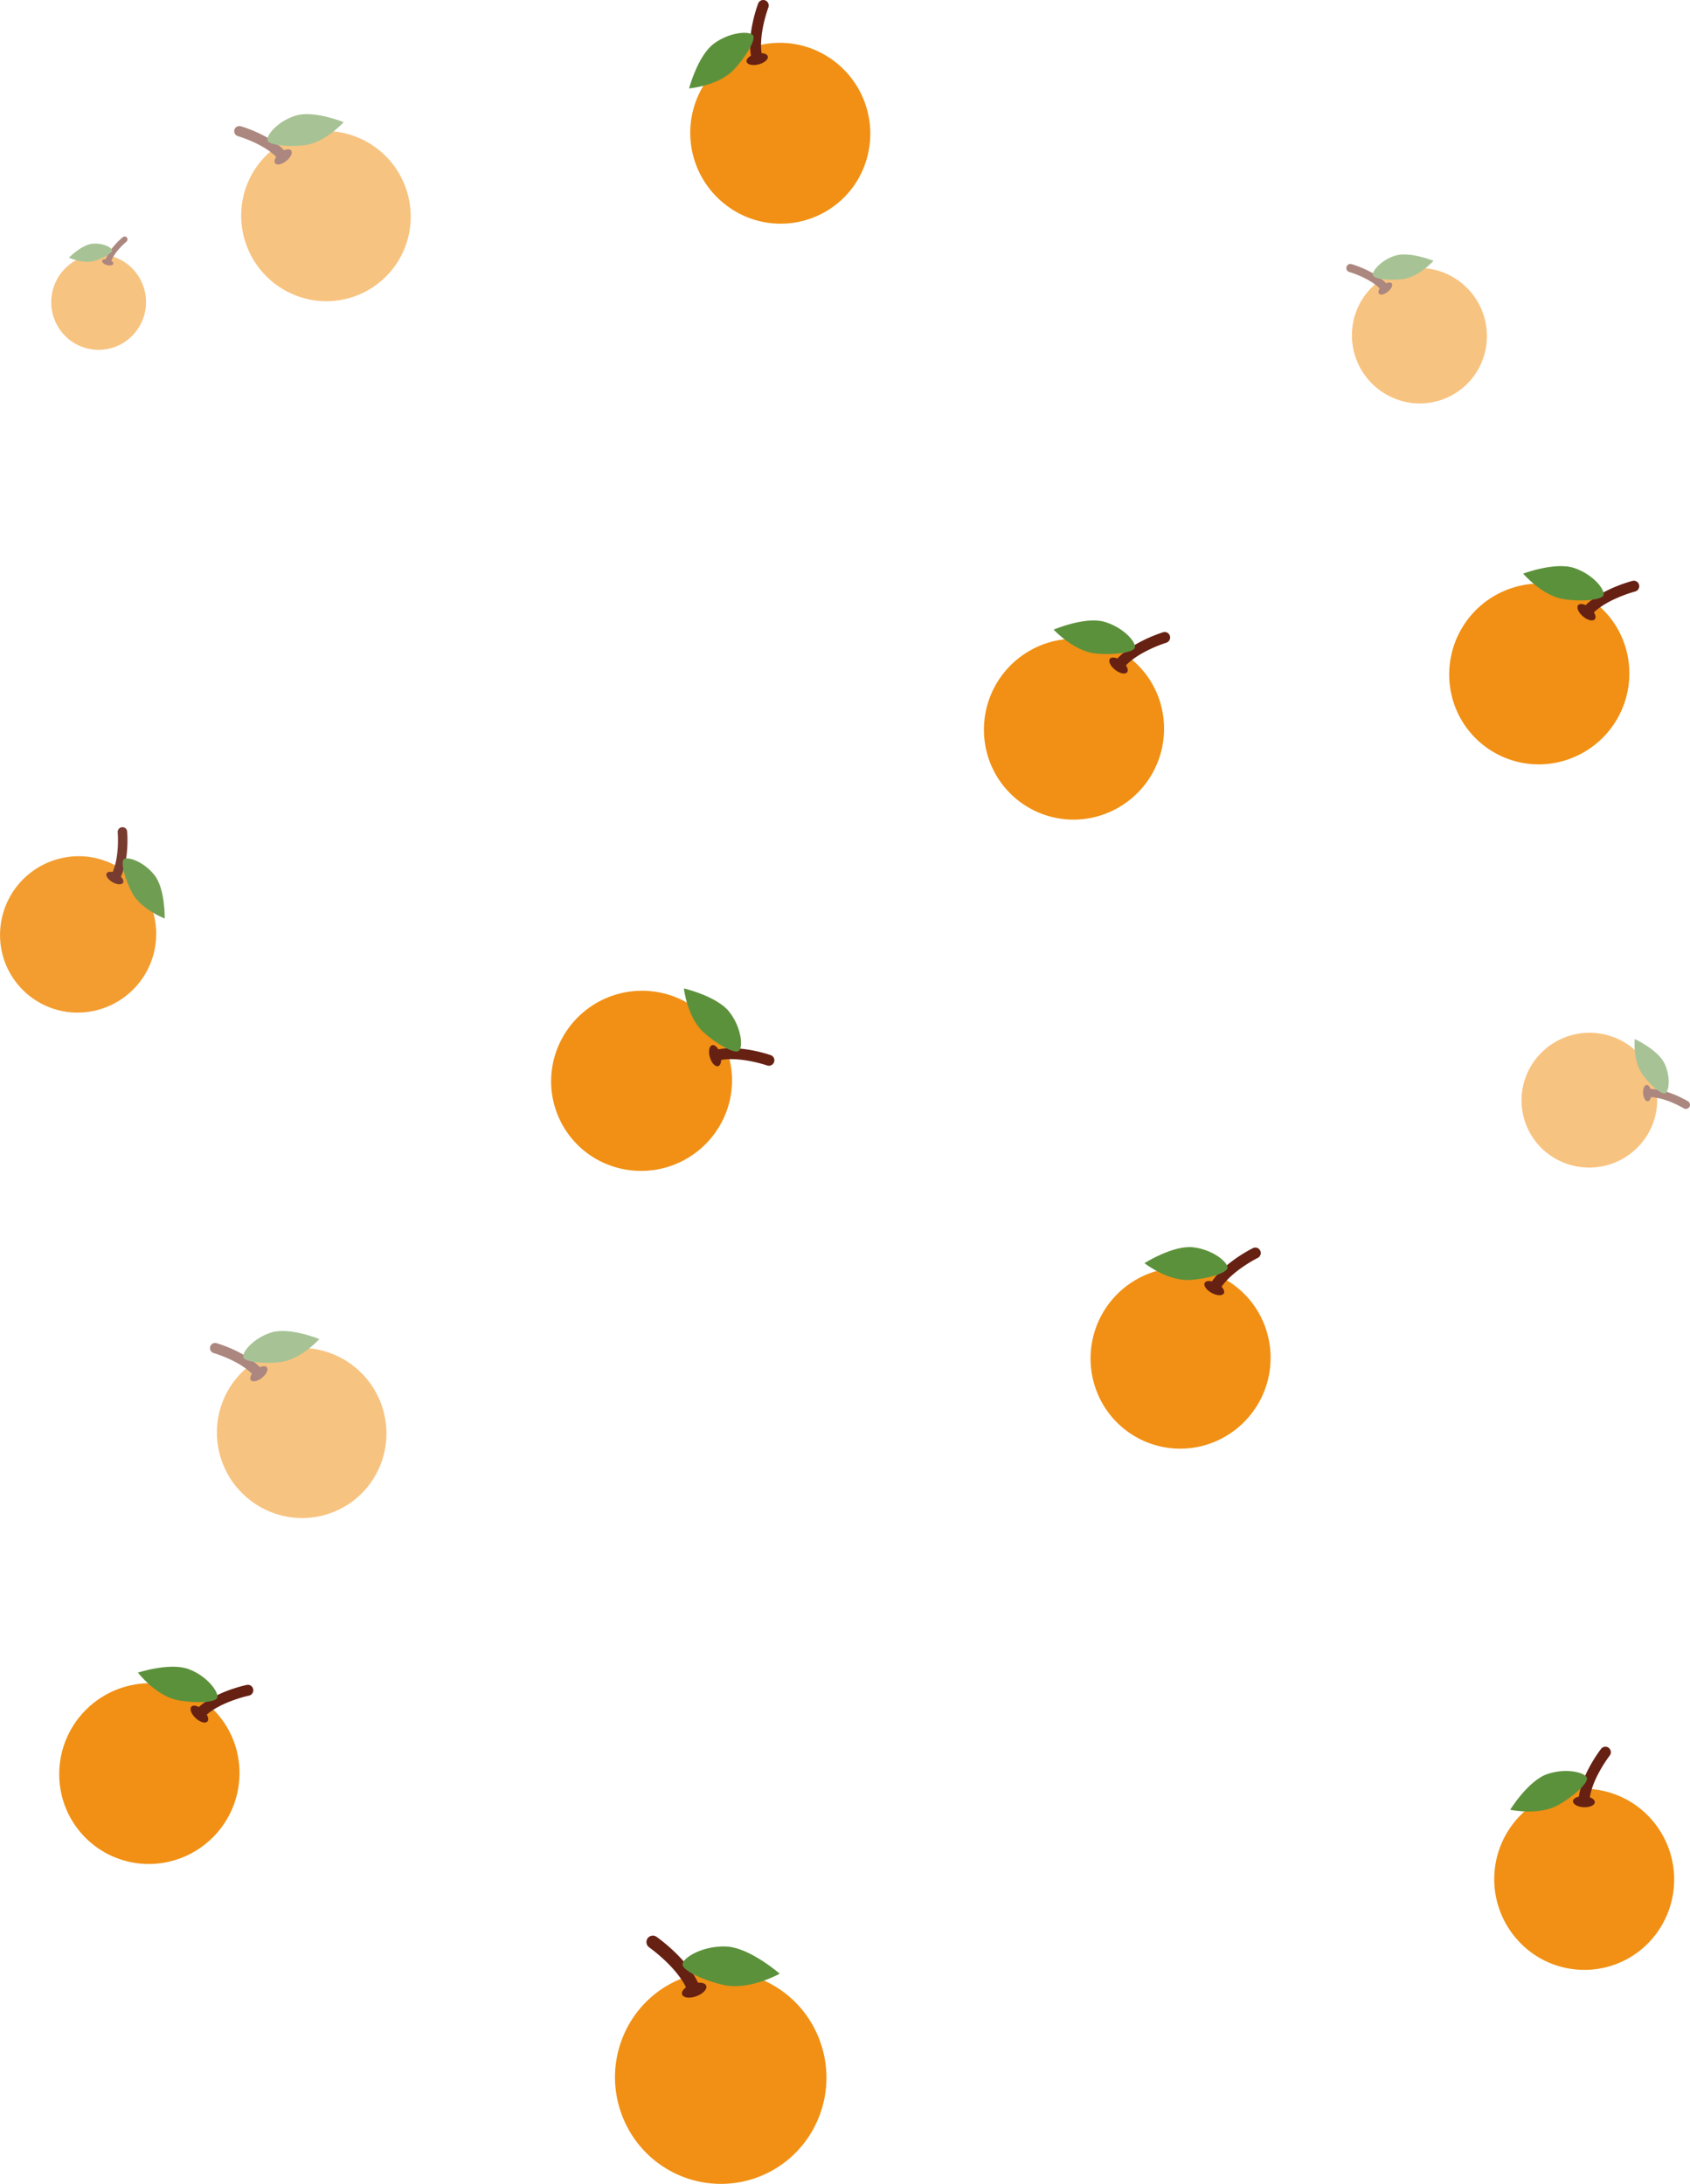 <svg id="Layer_1" data-name="Layer 1" xmlns="http://www.w3.org/2000/svg" viewBox="0 0 1362.55 1760.89"><defs><style>.cls-1{fill:#f19014;}.cls-2{fill:#662113;}.cls-3{fill:#5c913b;}.cls-4{opacity:0.54;}.cls-5{opacity:0.88;}</style></defs><title>contact_form_paralax_background</title><g id="Emoji"><path id="Vector" class="cls-1" d="M1358.18,1355.19a72.22,72.22,0,0,0-102.46-5,73.33,73.33,0,0,0-4.69,103.13,72.22,72.22,0,0,0,102.47,5A73.32,73.32,0,0,0,1358.18,1355.19Z" transform="translate(-27.36 111.06)"/><path id="Vector_2" data-name="Vector 2" class="cls-2" d="M1295.56,1341.2c.07-1.67,2-3,4.75-3.64,2.62-18.76,17.28-37.7,17.94-38.56a4.38,4.38,0,0,1,6.17-.73,4.44,4.44,0,0,1,.74,6.21c-.14.19-13.49,17.48-16,33.62,2.45.9,4.06,2.36,4,4-.11,2.44-4.13,4.23-9,4S1295.45,1343.64,1295.56,1341.2Z" transform="translate(-27.36 111.06)"/><path id="Vector_3" data-name="Vector 3" class="cls-3" d="M1244.92,1348.16s22.88,4.9,38.42-3.62c11.83-6.49,24.89-18,23.45-22.22s-16.77-8.22-32.12-2.88S1244.92,1348.16,1244.92,1348.16Z" transform="translate(-27.36 111.06)"/></g><g id="Emoji-2" data-name="Emoji"><path id="Vector-2" data-name="Vector" class="cls-1" d="M572.27,1641.63a84.84,84.84,0,0,0,113.32-41.05c20-42.86,1.63-94-41-114.16a84.84,84.84,0,0,0-113.32,41C511.31,1570.33,529.66,1621.44,572.27,1641.63Z" transform="translate(-27.36 111.06)"/><path id="Vector_2-2" data-name="Vector 2" class="cls-2" d="M588.79,1498.48c-5.36,1.94-10.5,1.33-11.46-1.37-.64-1.76.67-3.95,3.1-5.81-8.44-17.24-29.41-32-29.64-32.19a5.22,5.22,0,0,1-1.32-7.23,5.14,5.14,0,0,1,7.18-1.32c1,.73,24.06,16.91,33.5,37.07,3.3-.25,5.94.59,6.6,2.44C597.72,1492.77,594.16,1496.54,588.79,1498.48Z" transform="translate(-27.36 111.06)"/><path id="Vector_3-2" data-name="Vector 3" class="cls-3" d="M612.66,1458.4c-19.08-.67-34.89,9.17-35.06,14.36s18.5,13.64,34,16.83c20.4,4.18,44.39-9.25,44.39-9.25S631.73,1459.09,612.66,1458.4Z" transform="translate(-27.36 111.06)"/></g><g id="Emoji-3" data-name="Emoji" class="cls-4"><path id="Vector-3" data-name="Vector" class="cls-1" d="M263.36,1112.53A67.94,67.94,0,0,0,338.52,1052a69,69,0,0,0-60.72-75.81,67.94,67.94,0,0,0-75.16,60.55A69,69,0,0,0,263.36,1112.53Z" transform="translate(-27.36 111.06)"/><path id="Vector_2-3" data-name="Vector 2" class="cls-2" d="M238.66,999.81c-3.56,2.87-7.61,3.74-9,2-.93-1.17-.51-3.17.85-5.21-10.88-10.87-30.61-16.61-30.83-16.68a4.18,4.18,0,0,1-2.87-5.13,4.1,4.1,0,0,1,5.09-2.86c1,.27,22.62,6.55,35,19.37,2.44-1.06,4.65-1.1,5.64.13C243.93,993.17,242.21,997,238.66,999.81Z" transform="translate(-27.36 111.06)"/><path id="Vector_3-3" data-name="Vector 3" class="cls-3" d="M246.31,963.26c-14.62,4.44-24,16-22.82,20s17.56,5.53,30.14,3.9c16.54-2.13,31.22-18.54,31.22-18.54S260.94,958.81,246.31,963.26Z" transform="translate(-27.36 111.06)"/></g><g id="Emoji-4" data-name="Emoji"><path id="Vector-4" data-name="Vector" class="cls-1" d="M1048.86,963.31a72.22,72.22,0,0,0-90-49.27,73.32,73.32,0,0,0-49.33,90.68,72.21,72.21,0,0,0,90,49.28A73.33,73.33,0,0,0,1048.86,963.31Z" transform="translate(-27.36 111.06)"/><path id="Vector_2-4" data-name="Vector 2" class="cls-2" d="M998.66,923.34c.8-1.47,3.12-1.84,5.87-1.2,10.57-15.73,32-26.35,33-26.82a4.38,4.38,0,0,1,5.87,2,4.45,4.45,0,0,1-2.05,5.91c-.21.11-19.78,9.82-29.12,23.22,1.8,1.88,2.61,3.9,1.85,5.29-1.16,2.15-5.56,2-9.82-.34S997.5,925.48,998.66,923.34Z" transform="translate(-27.36 111.06)"/><path id="Vector_3-4" data-name="Vector 3" class="cls-3" d="M950.08,907.44s18.43,14.41,36.14,13.55c13.47-.65,30.27-5.33,30.8-9.72s-11.48-14.73-27.62-16.64S950.08,907.44,950.08,907.44Z" transform="translate(-27.36 111.06)"/></g><g id="Emoji-5" data-name="Emoji"><path id="Vector-5" data-name="Vector" class="cls-1" d="M1340.79,426.23a72.22,72.22,0,0,0-78.09-66.53A73.33,73.33,0,0,0,1196,438.47,72.22,72.22,0,0,0,1274.06,505,73.33,73.33,0,0,0,1340.79,426.23Z" transform="translate(-27.36 111.06)"/><path id="Vector_2-5" data-name="Vector 2" class="cls-2" d="M1299.76,376.88c1.08-1.27,3.43-1.16,6,0,13.54-13.25,36.71-19.29,37.76-19.56a4.38,4.38,0,0,1,5.33,3.19,4.44,4.44,0,0,1-3.21,5.37c-.23.06-21.36,5.6-33.23,16.82,1.39,2.21,1.77,4.35.74,5.56-1.57,1.86-5.85.82-9.55-2.33S1298.18,378.75,1299.76,376.88Z" transform="translate(-27.36 111.06)"/><path id="Vector_3-5" data-name="Vector 3" class="cls-3" d="M1255.42,351.45s15.12,17.86,32.63,20.61c13.32,2.1,30.72.94,32.14-3.26s-8.26-16.75-23.67-21.9S1255.42,351.45,1255.42,351.45Z" transform="translate(-27.36 111.06)"/></g><g id="Emoji-6" data-name="Emoji"><path id="Vector-6" data-name="Vector" class="cls-1" d="M693.28-66.24a72.21,72.21,0,0,0-99.41,25.31A73.32,73.32,0,0,0,619.63,59,72.21,72.21,0,0,0,719,33.73,73.32,73.32,0,0,0,693.28-66.24Z" transform="translate(-27.36 111.06)"/><path id="Vector_2-6" data-name="Vector 2" class="cls-2" d="M629.31-61.25c-.42-1.62,1-3.47,3.48-4.88-3-18.71,5.46-41.11,5.84-42.12a4.39,4.39,0,0,1,5.69-2.51,4.45,4.45,0,0,1,2.53,5.72c-.08.22-7.77,20.67-5.47,36.84,2.6.15,4.57,1.07,5,2.61.61,2.36-2.72,5.25-7.42,6.45S629.92-58.89,629.31-61.25Z" transform="translate(-27.36 111.06)"/><path id="Vector_3-6" data-name="Vector 3" class="cls-3" d="M582.93-39.76s23.31-2,35.67-14.72C628-64.15,637.11-79,634.51-82.6S616.06-85.54,603-75.94,582.93-39.76,582.93-39.76Z" transform="translate(-27.36 111.06)"/></g><g id="Emoji-7" data-name="Emoji" class="cls-4"><path id="Vector-7" data-name="Vector" class="cls-1" d="M282.93,131.39A68,68,0,0,0,358.1,70.83,69,69,0,0,0,297.37-5a68,68,0,0,0-75.16,60.56A69,69,0,0,0,282.93,131.39Z" transform="translate(-27.36 111.06)"/><path id="Vector_2-7" data-name="Vector 2" class="cls-2" d="M258.23,18.67c-3.55,2.86-7.6,3.73-9,1.94-.93-1.16-.52-3.17.84-5.21C239.15,4.54,219.43-1.21,219.21-1.27a4.19,4.19,0,0,1-2.88-5.14,4.13,4.13,0,0,1,5.1-2.86c1,.28,22.62,6.55,35,19.37,2.44-1,4.65-1.1,5.63.13C263.51,12,261.79,15.81,258.23,18.67Z" transform="translate(-27.36 111.06)"/><path id="Vector_3-7" data-name="Vector 3" class="cls-3" d="M265.89-17.89c-14.63,4.44-24,16-22.82,20S260.62,7.62,273.21,6c16.54-2.14,31.22-18.55,31.22-18.55S280.51-22.33,265.89-17.89Z" transform="translate(-27.36 111.06)"/></g><g id="Emoji-8" data-name="Emoji" class="cls-4"><path id="Vector-8" data-name="Vector" class="cls-1" d="M140.23,113.75A38,38,0,0,0,88.22,99a38.64,38.64,0,0,0-14.66,52.38,38.05,38.05,0,0,0,52,14.71A38.62,38.62,0,0,0,140.23,113.75Z" transform="translate(-27.36 111.06)"/><path id="Vector_2-8" data-name="Vector 2" class="cls-2" d="M109.75,99.13c.23-.85,1.38-1.31,2.87-1.3,3.57-9.33,13.35-17.31,13.79-17.67a2.31,2.31,0,0,1,3.25.36,2.34,2.34,0,0,1-.35,3.28c-.1.08-9,7.37-12.23,15.35,1.15.76,1.81,1.7,1.58,2.5-.34,1.24-2.62,1.68-5.09,1S109.4,100.37,109.75,99.13Z" transform="translate(-27.36 111.06)"/><path id="Vector_3-8" data-name="Vector 3" class="cls-3" d="M82.92,96.68s11.17,5.24,20.16,2.71c6.84-1.92,14.92-6.3,14.67-8.62s-7.63-6.21-16.14-5.29S82.92,96.68,82.92,96.68Z" transform="translate(-27.36 111.06)"/></g><g id="Emoji-9" data-name="Emoji"><path id="Vector-9" data-name="Vector" class="cls-1" d="M965.34,467.66a72.21,72.21,0,0,0-80.86-63.12,73.33,73.33,0,0,0-63.29,81.57,72.2,72.2,0,0,0,80.87,63.11A73.31,73.31,0,0,0,965.34,467.66Z" transform="translate(-27.36 111.06)"/><path id="Vector_2-9" data-name="Vector 2" class="cls-2" d="M922.24,420.13c1-1.32,3.38-1.31,6-.24,13-13.82,35.86-20.84,36.89-21.15a4.36,4.36,0,0,1,5.46,2.95,4.45,4.45,0,0,1-3,5.51c-.23.07-21.1,6.5-32.48,18.22,1.48,2.15,2,4.27,1,5.52-1.5,1.94-5.81,1.08-9.64-1.91S920.74,422.06,922.24,420.13Z" transform="translate(-27.36 111.06)"/><path id="Vector_3-9" data-name="Vector 3" class="cls-3" d="M876.85,396.61s15.87,17.2,33.48,19.2c13.41,1.52,30.74-.39,32-4.64s-9-16.38-24.58-20.87S876.85,396.61,876.85,396.61Z" transform="translate(-27.36 111.06)"/></g><g id="Emoji-10" data-name="Emoji" class="cls-5"><path id="Vector-10" data-name="Vector" class="cls-1" d="M29.42,658.71a62.53,62.53,0,0,0,76.86,44.51,63.49,63.49,0,0,0,45-77.22,62.52,62.52,0,0,0-76.86-44.51A63.49,63.49,0,0,0,29.42,658.71Z" transform="translate(-27.36 111.06)"/><path id="Vector_2-10" data-name="Vector 2" class="cls-2" d="M118.05,600.21c-3.64-2.11-5.73-5.3-4.66-7.12.69-1.19,2.55-1.5,4.75-1,5.73-12.94,4.14-31.78,4.12-32a3.85,3.85,0,0,1,3.46-4.17,3.78,3.78,0,0,1,4.14,3.43c.09.94,1.86,21.59-5.05,36.48,1.71,1.74,2.48,3.63,1.75,4.88C125.5,602.54,121.68,602.32,118.05,600.21Z" transform="translate(-27.36 111.06)"/><path id="Vector_3-10" data-name="Vector 3" class="cls-3" d="M152,594.69c-8.65-11.09-21.7-15.35-24.71-13s1.06,16.9,6.62,27.17c7.31,13.5,26.25,20.67,26.25,20.67S160.63,605.78,152,594.69Z" transform="translate(-27.36 111.06)"/></g><g id="Emoji-11" data-name="Emoji"><path id="Vector-11" data-name="Vector" class="cls-1" d="M220.42,1316.19a72.22,72.22,0,0,0-75-70,73.31,73.31,0,0,0-70.26,75.63,72.23,72.23,0,0,0,75,70A73.33,73.33,0,0,0,220.42,1316.19Z" transform="translate(-27.36 111.06)"/><path id="Vector_2-11" data-name="Vector 2" class="cls-2" d="M181.7,1265c1.13-1.22,3.48-1,6,.3,14.13-12.62,37.56-17.59,38.62-17.8a4.37,4.37,0,0,1,5.18,3.43,4.46,4.46,0,0,1-3.45,5.22c-.24,0-21.6,4.6-34,15.27,1.28,2.27,1.57,4.43.49,5.59-1.66,1.79-5.89.55-9.44-2.76S180,1266.82,181.7,1265Z" transform="translate(-27.36 111.06)"/><path id="Vector_3-11" data-name="Vector 3" class="cls-3" d="M138.57,1237.58s14.29,18.54,31.65,22.09c13.22,2.7,30.65,2.34,32.26-1.79s-7.48-17.11-22.64-23S138.57,1237.58,138.57,1237.58Z" transform="translate(-27.36 111.06)"/></g><g id="Emoji-12" data-name="Emoji"><path id="Vector-12" data-name="Vector" class="cls-1" d="M608.26,795.49a72.21,72.21,0,0,0-28-98.67A73.32,73.32,0,0,0,481,725.33,72.23,72.23,0,0,0,509,824,73.32,73.32,0,0,0,608.26,795.49Z" transform="translate(-27.36 111.06)"/><path id="Vector_2-12" data-name="Vector 2" class="cls-2" d="M601.51,731.68c1.6-.46,3.5.94,5,3.35,18.61-3.52,41.24,4.32,42.26,4.68a4.38,4.38,0,0,1,2.67,5.61,4.44,4.44,0,0,1-5.65,2.69c-.22-.08-20.87-7.2-37-4.45-.07,2.61-.94,4.6-2.46,5-2.35.68-5.33-2.56-6.66-7.23S599.16,732.36,601.51,731.68Z" transform="translate(-27.36 111.06)"/><path id="Vector_3-12" data-name="Vector 3" class="cls-3" d="M578.74,685.92s2.66,23.25,15.7,35.25c9.93,9.14,25,17.83,28.55,15.12s2.43-18.52-7.53-31.35S578.74,685.92,578.74,685.92Z" transform="translate(-27.36 111.06)"/></g><g id="Emoji-13" data-name="Emoji" class="cls-4"><path id="Vector-13" data-name="Vector" class="cls-1" d="M1166,213.9a54.12,54.12,0,0,0,59.86-48.22,54.94,54.94,0,0,0-48.36-60.37,54.1,54.1,0,0,0-59.85,48.22A55,55,0,0,0,1166,213.9Z" transform="translate(-27.36 111.06)"/><path id="Vector_2-13" data-name="Vector 2" class="cls-2" d="M1146.33,124.14c-2.84,2.28-6.06,3-7.21,1.54-.74-.92-.41-2.52.68-4.14-8.67-8.65-24.38-13.23-24.55-13.28a3.33,3.33,0,0,1-2.29-4.09,3.28,3.28,0,0,1,4.06-2.28c.78.22,18,5.22,27.88,15.42,1.94-.83,3.7-.87,4.48.11C1150.53,118.85,1149.16,121.86,1146.33,124.14Z" transform="translate(-27.36 111.06)"/><path id="Vector_3-13" data-name="Vector 3" class="cls-3" d="M1152.42,95c-11.64,3.54-19.14,12.74-18.17,15.91s14,4.4,24,3.11c13.17-1.7,24.86-14.77,24.86-14.77S1164.07,91.49,1152.42,95Z" transform="translate(-27.36 111.06)"/></g><g id="Emoji-14" data-name="Emoji" class="cls-4"><path id="Vector-14" data-name="Vector" class="cls-1" d="M1350,811.56a54.12,54.12,0,0,0-5.31-76.68,54.94,54.94,0,0,0-77.14,5.56,54.11,54.11,0,0,0,5.3,76.68A54.94,54.94,0,0,0,1350,811.56Z" transform="translate(-27.36 111.06)"/><path id="Vector_2-14" data-name="Vector 2" class="cls-2" d="M1354.94,763.73c1.25-.09,2.42,1.23,3.13,3.22,14.19.31,29.57,9.55,30.26,10a3.29,3.29,0,0,1,1.09,4.53,3.34,3.34,0,0,1-4.56,1.1c-.15-.1-14.19-8.51-26.42-9-.46,1.9-1.4,3.22-2.59,3.31-1.82.13-3.51-2.71-3.76-6.34S1353.12,763.87,1354.94,763.73Z" transform="translate(-27.36 111.06)"/><path id="Vector_3-14" data-name="Vector 3" class="cls-3" d="M1345.32,726.67s-1.63,17.45,6.07,28.27c5.86,8.23,15.6,16.94,18.59,15.49s4.64-13.19-.68-24.14S1345.32,726.67,1345.32,726.67Z" transform="translate(-27.36 111.06)"/></g></svg>